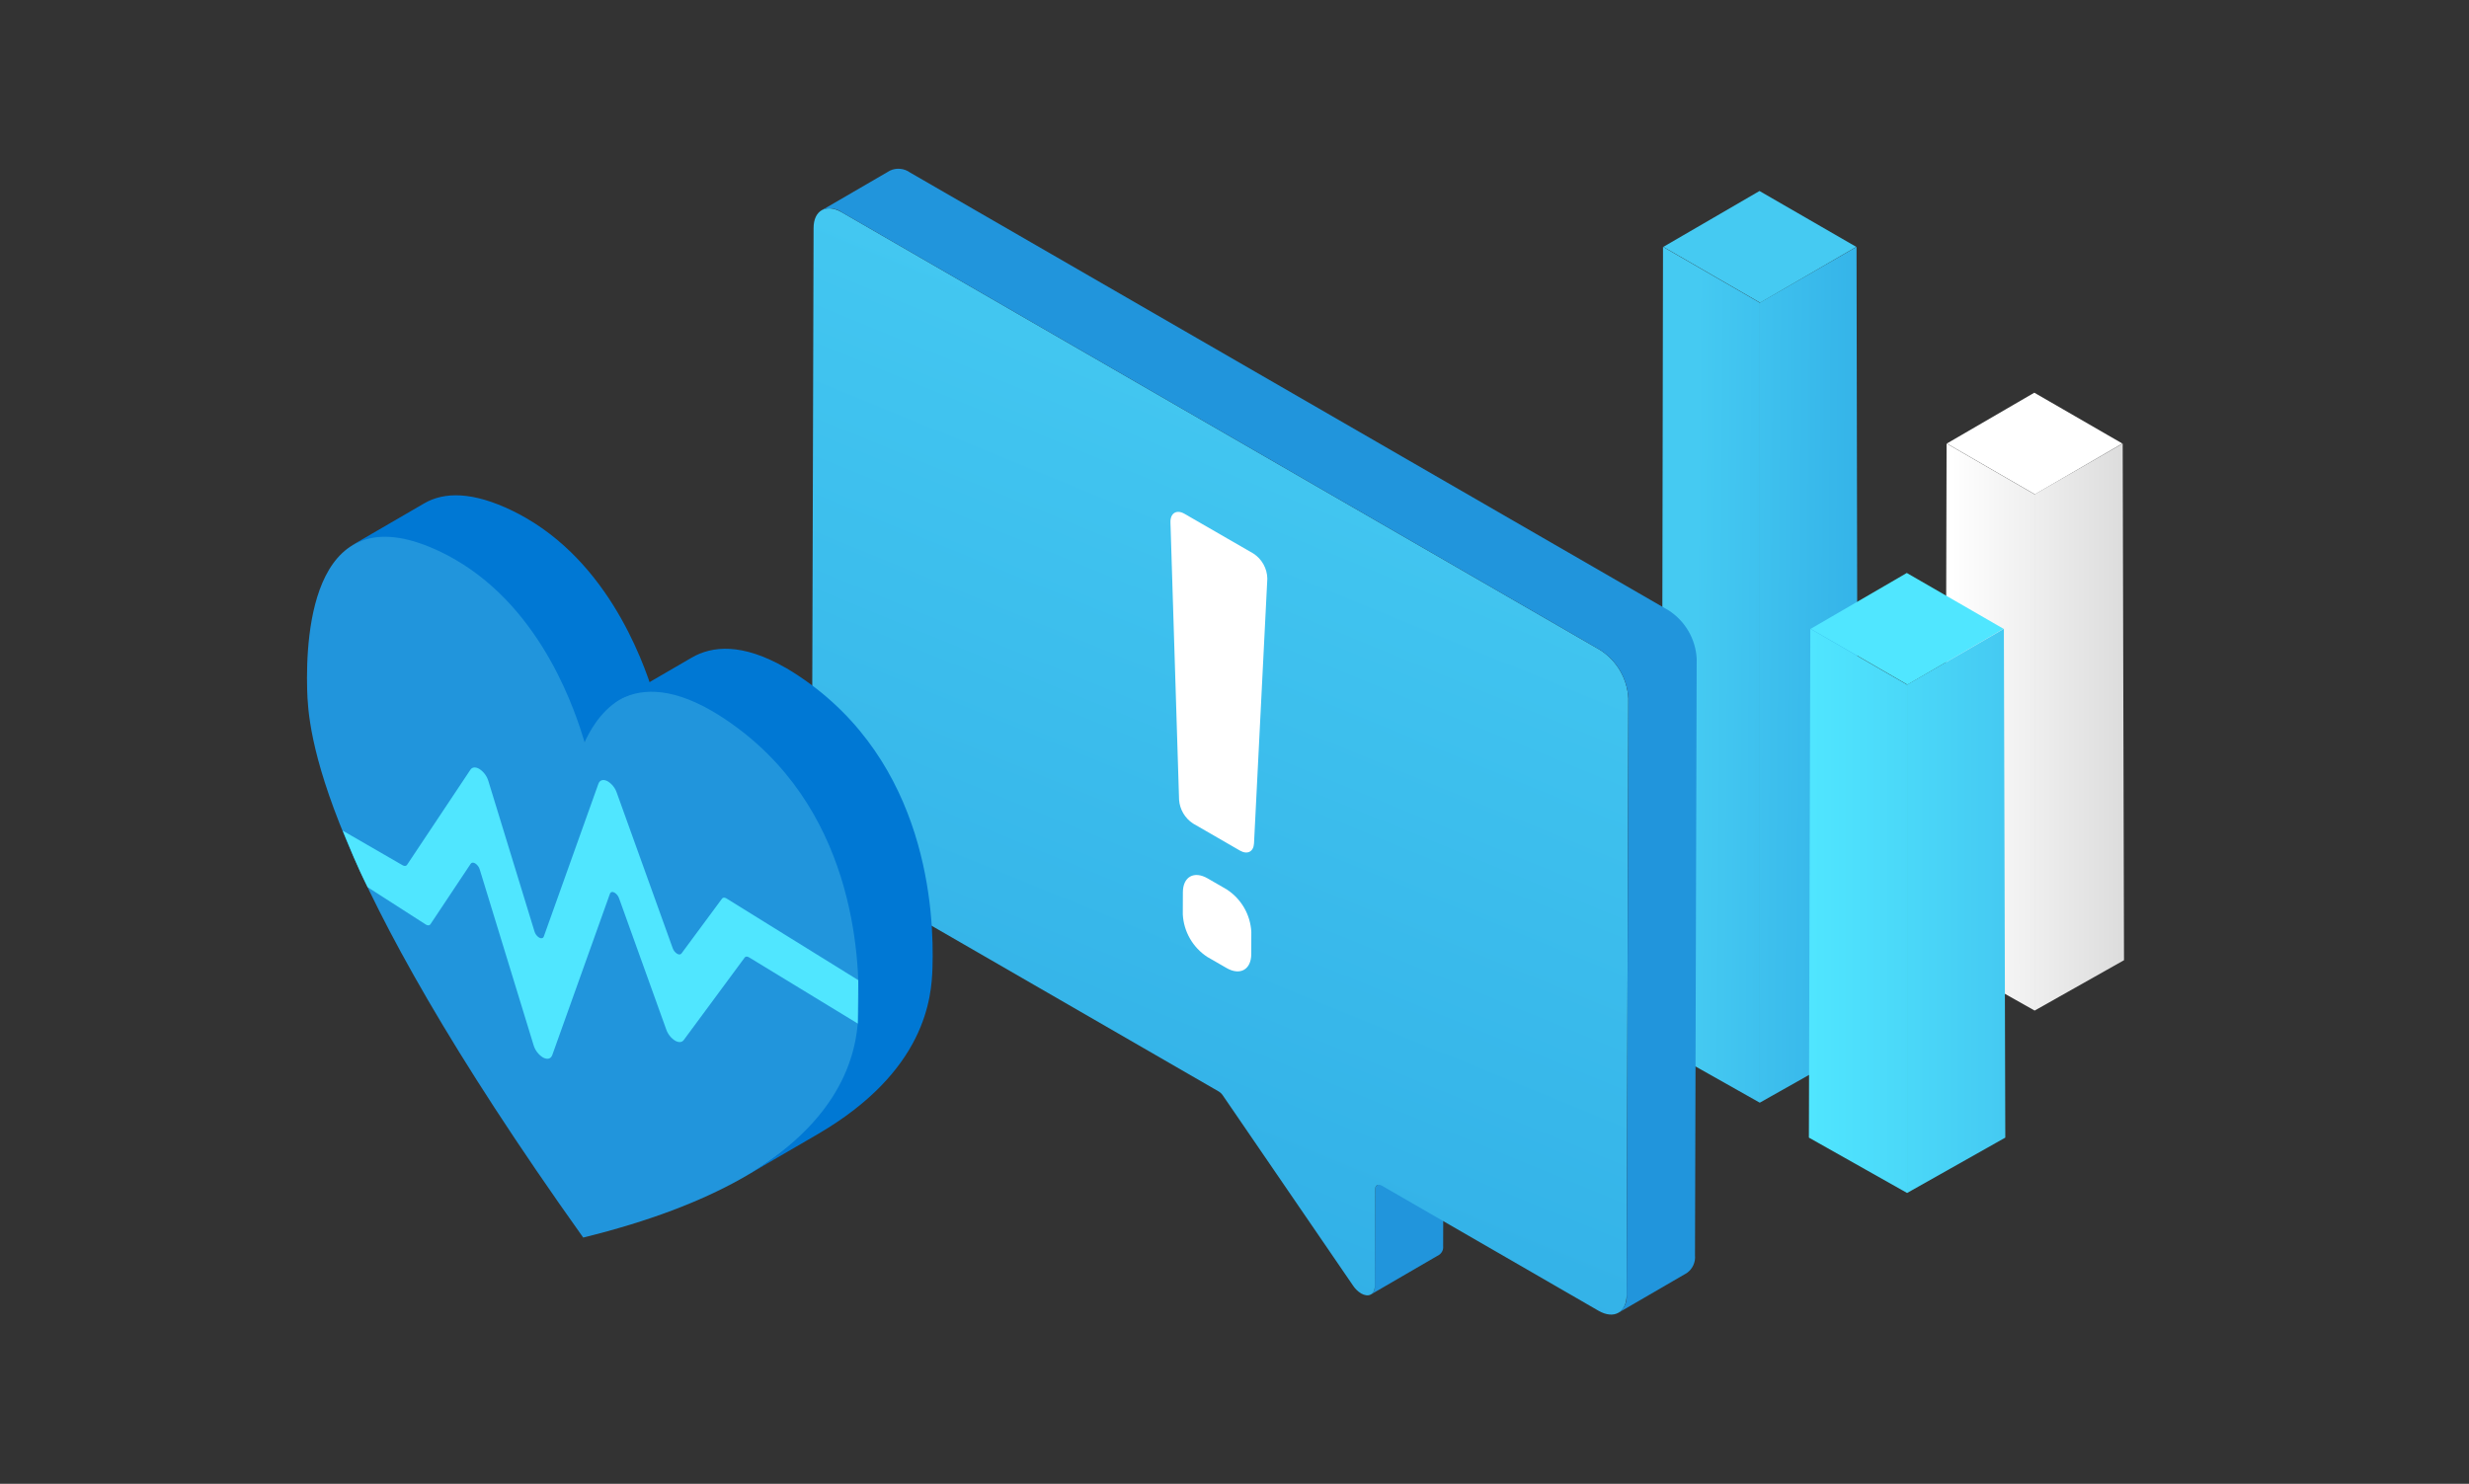 <svg width="178" height="107" viewBox="0 0 178 107" fill="none" xmlns="http://www.w3.org/2000/svg">
<rect x="0" y="0" width="178" height="107" fill="#333333" stroke="none"/>
<path d="M133.825 17.801L126.894 21.828L119.918 17.801L126.849 13.773L133.825 17.801Z" fill="#45CAF2"/>
<path fill-rule="evenodd" clip-rule="evenodd" d="M126.869 79.516V21.828L119.893 17.801L119.789 75.524L126.869 79.516ZM133.949 75.524L133.845 17.801L126.87 21.828V79.516L133.949 75.524Z" fill="url(#paint0_linear)"/>
<path fill-rule="evenodd" clip-rule="evenodd" d="M146.685 72.874V35.647L140.337 31.983L140.242 69.242L146.685 72.874ZM153.128 69.242L153.033 31.983L146.686 35.648V72.874L153.128 69.242Z" fill="url(#paint1_linear)"/>
<path d="M144.446 45.345L137.515 49.373L130.539 45.345L137.469 41.318L144.446 45.345Z" fill="#50E6FF"/>
<path fill-rule="evenodd" clip-rule="evenodd" d="M144.57 82.035L144.467 45.345L137.491 49.373V86.027L144.57 82.035ZM137.49 86.027V49.373L130.514 45.345L130.41 82.035L137.49 86.027Z" fill="url(#paint2_linear)"/>
<path d="M153.009 31.983L146.703 35.647L140.355 31.983L146.662 28.318L153.009 31.983Z" fill="white"/>
<path d="M99.277 85.47C99.228 85.504 99.19 85.551 99.165 85.606C99.14 85.66 99.129 85.72 99.135 85.78L99.116 92.723C99.129 92.842 99.11 92.963 99.061 93.072C99.011 93.182 98.934 93.276 98.836 93.345L103.762 90.483C103.86 90.413 103.937 90.319 103.987 90.21C104.036 90.1 104.055 89.979 104.042 89.86L104.062 82.917C104.056 82.858 104.066 82.797 104.091 82.743C104.115 82.688 104.154 82.641 104.203 82.606L99.277 85.47Z" fill="#2195DC"/>
<path d="M115.378 46.883C115.964 47.262 116.452 47.774 116.802 48.378C117.152 48.982 117.355 49.661 117.392 50.358L117.271 93.378C117.267 94.65 116.358 95.163 115.242 94.519L99.628 85.503C99.355 85.346 99.137 85.471 99.136 85.776L99.117 92.72C99.117 93.383 98.639 93.567 98.13 93.274C97.893 93.128 97.691 92.931 97.539 92.697L88.164 79.001C88.088 78.882 87.986 78.783 87.866 78.71L60.546 62.937C59.96 62.558 59.473 62.045 59.123 61.441C58.773 60.838 58.57 60.16 58.531 59.463L58.654 16.445C58.654 15.168 59.567 14.661 60.682 15.305L115.378 46.883Z" fill="url(#paint3_linear)"/>
<path d="M120.305 44.02L65.61 12.442C65.404 12.293 65.162 12.2 64.908 12.175C64.655 12.15 64.399 12.193 64.168 12.3L59.242 15.163C59.474 15.056 59.729 15.013 59.983 15.038C60.236 15.063 60.478 15.155 60.685 15.305L115.38 46.883C115.966 47.262 116.455 47.775 116.805 48.379C117.155 48.983 117.357 49.661 117.395 50.358L117.273 93.378C117.298 93.625 117.257 93.873 117.154 94.099C117.051 94.324 116.89 94.518 116.687 94.66L121.614 91.798C121.816 91.655 121.977 91.461 122.079 91.236C122.182 91.011 122.224 90.762 122.199 90.516L122.321 47.495C122.283 46.798 122.081 46.12 121.73 45.516C121.38 44.912 120.892 44.399 120.305 44.02Z" fill="#2195DC"/>
<path d="M88.442 64.139C88.958 64.474 89.387 64.926 89.695 65.458C90.003 65.99 90.18 66.588 90.213 67.202L90.209 68.79C90.209 69.919 89.406 70.371 88.426 69.805L87.044 69.008C86.528 68.672 86.099 68.219 85.791 67.686C85.483 67.153 85.306 66.554 85.273 65.94L85.278 64.352C85.278 63.227 86.082 62.775 87.061 63.341L88.442 64.139Z" fill="white"/>
<path d="M90.361 39.915C90.664 40.111 90.914 40.379 91.089 40.694C91.265 41.009 91.36 41.362 91.367 41.722L90.407 60.819C90.375 61.42 89.929 61.648 89.392 61.337L86.011 59.385C85.724 59.198 85.485 58.948 85.31 58.653C85.136 58.359 85.031 58.028 85.005 57.687L84.383 37.675C84.362 37.004 84.823 36.719 85.396 37.051L90.361 39.915Z" fill="white"/>
<path d="M25.25 39.397L30.582 36.298C32.021 35.462 34.067 35.431 36.967 36.844C37.293 37.002 37.609 37.171 37.916 37.349C44.349 41.063 46.672 48.582 47.264 50.528L41.932 53.627C41.338 51.681 39.017 44.162 32.584 40.448C32.277 40.27 31.96 40.102 31.635 39.943C28.734 38.53 26.689 38.561 25.25 39.397Z" fill="#0078D4"/>
<path d="M51.533 51.155C51.84 51.331 52.157 51.529 52.483 51.748C61.772 57.949 62.232 68.816 62.1 72.79C62.008 75.638 61.334 84.506 42.045 89.242C22.845 62.283 22.223 52.666 22.144 49.721C22.035 45.608 22.555 35.307 31.849 39.834C32.175 39.993 32.491 40.161 32.798 40.34C39.231 44.052 41.554 51.571 42.146 53.518C42.744 52.258 45.1 47.439 51.533 51.155Z" fill="#2195DC"/>
<path d="M57.609 48.758C57.283 48.54 56.967 48.342 56.66 48.164H56.656H56.653C53.503 46.346 51.331 46.572 49.864 47.425L44.531 50.524C45.998 49.672 48.171 49.445 51.32 51.263C51.627 51.441 51.944 51.639 52.27 51.857C61.558 58.057 62.019 68.925 61.886 72.898L61.893 72.894V72.898C61.826 74.991 61.444 80.338 53.587 84.905L58.92 81.806C66.778 77.237 67.16 71.892 67.226 69.799C67.358 65.826 66.897 54.958 57.609 48.758Z" fill="#0078D4"/>
<path d="M52.36 64.779L61.877 70.681L61.84 73.811L53.995 69.032C53.869 68.959 53.748 68.962 53.685 69.053L49.296 74.997C49.154 75.189 48.912 75.184 48.672 75.045C48.373 74.855 48.147 74.569 48.031 74.234L44.631 64.778C44.574 64.611 44.462 64.468 44.313 64.373C44.169 64.29 44.025 64.303 43.97 64.457L39.817 76.079C39.706 76.389 39.418 76.414 39.13 76.247C38.808 76.041 38.571 75.725 38.465 75.357L34.586 62.697C34.532 62.516 34.414 62.359 34.254 62.258C34.129 62.186 34.004 62.184 33.934 62.288L31.033 66.647C30.97 66.743 30.849 66.757 30.714 66.679L26.501 63.973C25.67 62.312 25.293 61.303 24.711 59.902L29.025 62.394C29.156 62.469 29.276 62.461 29.344 62.367L33.913 55.507C34.052 55.298 34.3 55.3 34.547 55.443C34.868 55.648 35.103 55.962 35.211 56.328L38.533 67.168C38.586 67.35 38.703 67.507 38.862 67.608C39.008 67.692 39.153 67.68 39.208 67.525L43.141 56.52C43.251 56.211 43.539 56.184 43.828 56.35C44.126 56.54 44.35 56.826 44.464 57.161L48.498 68.375C48.557 68.542 48.67 68.684 48.819 68.779C48.938 68.849 49.06 68.851 49.13 68.757L52.051 64.805C52.114 64.715 52.234 64.707 52.36 64.779Z" fill="#50E6FF"/>
<defs>
<linearGradient id="paint0_linear" x1="119.729" y1="50.538" x2="135.662" y2="50.665" gradientUnits="userSpaceOnUse">
<stop offset="0.152" stop-color="#45CAF2"/>
<stop offset="1" stop-color="#32B0E7"/>
</linearGradient>
<linearGradient id="paint1_linear" x1="140.721" y1="50.189" x2="153.288" y2="50.189" gradientUnits="userSpaceOnUse">
<stop stop-color="white"/>
<stop offset="1" stop-color="#DCDCDC"/>
</linearGradient>
<linearGradient id="paint2_linear" x1="130.274" y1="62.12" x2="144.372" y2="62.12" gradientUnits="userSpaceOnUse">
<stop stop-color="#50E6FF"/>
<stop offset="1" stop-color="#45CAF2"/>
</linearGradient>
<linearGradient id="paint3_linear" x1="100.588" y1="24.064" x2="75.711" y2="84.843" gradientUnits="userSpaceOnUse">
<stop stop-color="#45CAF2"/>
<stop offset="1" stop-color="#32B0E7"/>
</linearGradient>
</defs>
</svg>

